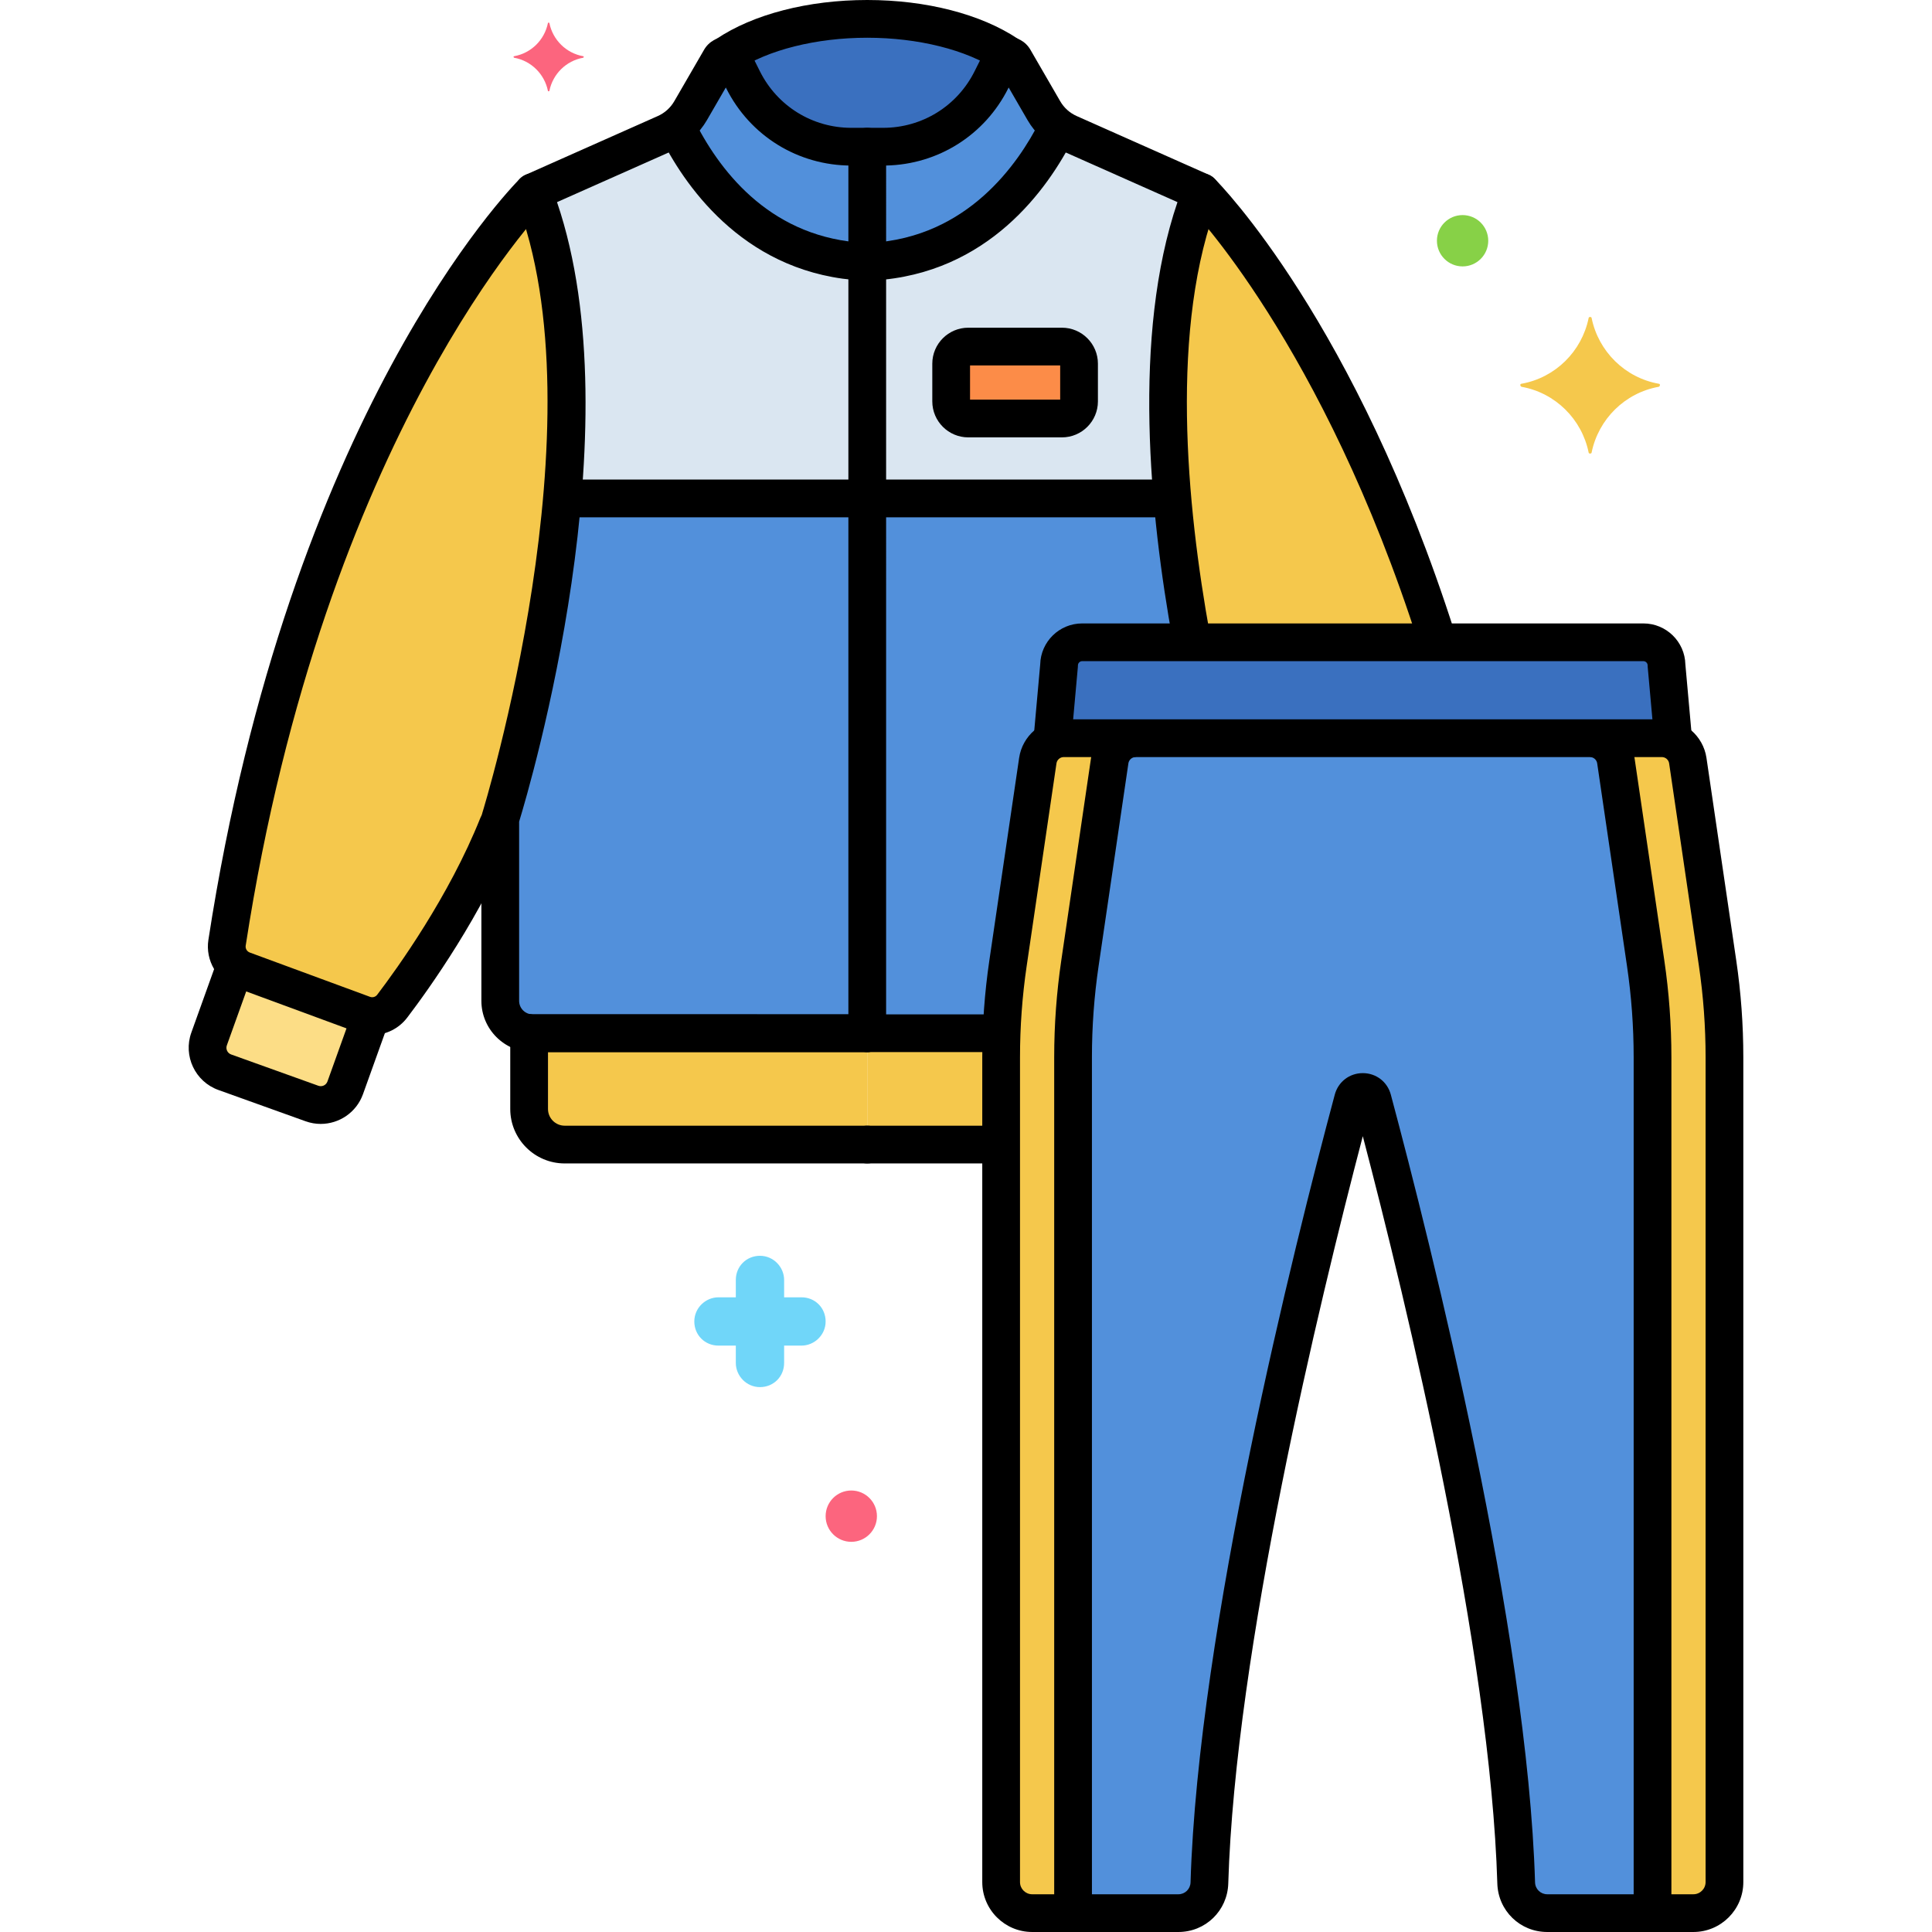 <?xml version="1.0" encoding="utf-8"?>
<!-- Generator: Adobe Illustrator 24.0.0, SVG Export Plug-In . SVG Version: 6.00 Build 0)  -->
<svg version="1.1" xmlns="http://www.w3.org/2000/svg" xmlns:xlink="http://www.w3.org/1999/xlink" x="0px" y="0px"
	 viewBox="0 0 256 256" enable-background="new 0 0 256 256" xml:space="preserve">
<g id="Layer_1">
</g>
<g id="Layer_2">
</g>
<g id="Layer_3">
</g>
<g id="Layer_4">
</g>
<g id="Layer_5">
</g>
<g id="Layer_6">
</g>
<g id="Layer_7">
</g>
<g id="Layer_8">
</g>
<g id="Layer_9">
</g>
<g id="Layer_10">
</g>
<g id="Layer_11">
</g>
<g id="Layer_12">
</g>
<g id="Layer_13">
</g>
<g id="Layer_14">
</g>
<g id="Layer_15">
</g>
<g id="Layer_16">
</g>
<g id="Layer_17">
</g>
<g id="Layer_18">
</g>
<g id="Layer_19">
</g>
<g id="Layer_20">
</g>
<g id="Layer_21">
</g>
<g id="Layer_22">
</g>
<g id="Layer_23">
</g>
<g id="Layer_24">
</g>
<g id="Layer_25">
</g>
<g id="Layer_26">
	<g>
		<g>
			<g>
				<path fill="#5290DB" d="M227.59,127.639l-3.949-26.854c-0.251-1.705-1.713-2.968-3.436-2.968h-79.255
					c-1.723,0-3.186,1.263-3.436,2.968l-3.949,26.854c-0.606,4.119-0.91,8.276-0.91,12.439v109.308c0,2.272,1.842,4.114,4.114,4.114
					h19.374c2.23,0,4.043-1.771,4.11-4c1.001-33.49,13.89-84.623,19.026-103.807c0.356-1.331,2.242-1.331,2.599,0
					c5.136,19.184,18.025,70.317,19.026,103.807c0.067,2.229,1.879,4,4.109,4h19.374c2.272,0,4.114-1.842,4.114-4.114V140.078
					C228.5,135.915,228.196,131.757,227.59,127.639z"/>
			</g>
		</g>
		<g>
			<g>
				<path fill="#3A70BF" d="M220.822,88.164c0-1.681-1.375-3.056-3.056-3.056h-74.377c-1.681,0-3.056,1.375-3.056,3.056
					l-0.901,10.017c0.462-0.226,0.974-0.364,1.518-0.364h79.255c0.544,0,1.056,0.138,1.518,0.364L220.822,88.164z"/>
			</g>
		</g>
		<g>
			<g>
				<path fill="#5290DB" d="M112.816,19.438c-6.081,0-11.639-3.435-14.359-8.874l-1.336-2.672C96.785,7.219,95.837,7.19,95.46,7.84
					l-3.948,6.82c-0.77,1.329-1.94,2.381-3.344,3.005l-17.51,7.782c12.02,30.597-4.371,83.049-4.371,83.049v24.12
					c0,2.37,1.921,4.292,4.292,4.292h44.336V19.438H112.816z"/>
			</g>
		</g>
		<g>
			<g>
				<path fill="#F5C84C" d="M70.579,136.908c-0.16,0-0.312-0.03-0.467-0.047v10.085c0,2.603,2.11,4.714,4.714,4.714h40.089v-14.752
					H70.579z"/>
			</g>
		</g>
		<g>
			<g>
				<path fill="#F5C84C" d="M70.658,25.448c0,0-29.828,29.828-40.575,99.475c-0.242,1.567,0.664,3.09,2.151,3.638l15.924,5.867
					c1.378,0.508,2.922,0.062,3.811-1.107c3.09-4.062,10.14-13.964,14.317-24.824C66.287,108.497,82.678,56.045,70.658,25.448z"/>
			</g>
		</g>
		<g>
			<g>
				<path fill="#FCDD86" d="M48.159,134.428l-15.924-5.867c-0.391-0.144-0.739-0.358-1.039-0.62l-3.493,9.731
					c-0.642,1.789,0.288,3.76,2.077,4.402l11.558,4.149c1.789,0.642,3.76-0.288,4.403-2.077l3.416-9.518
					C48.822,134.612,48.486,134.549,48.159,134.428z"/>
			</g>
		</g>
		<g>
			<g>
				<path fill="#3A70BF" d="M114.915,2.5c-7.725,0-14.556,1.929-18.821,4.891c0.391-0.076,0.823,0.091,1.027,0.501l1.336,2.672
					c2.719,5.439,8.278,8.874,14.359,8.874h4.198c6.081,0,11.639-3.435,14.358-8.874l1.336-2.672
					c0.205-0.409,0.636-0.577,1.028-0.501C129.471,4.429,122.64,2.5,114.915,2.5z"/>
			</g>
		</g>
		<g>
			<g>
				<path fill="#F5C84C" d="M140.949,97.816c-1.723,0-3.186,1.263-3.436,2.968l-3.949,26.854c-0.606,4.119-0.91,8.276-0.91,12.439
					v109.308c0,2.272,1.842,4.114,4.114,4.114h5.417V140.078c0-4.163,0.304-8.321,0.91-12.439l3.949-26.854
					c0.251-1.705,1.713-2.968,3.436-2.968H140.949z"/>
			</g>
		</g>
		<g>
			<g>
				<path fill="#F5C84C" d="M227.59,127.639l-3.949-26.854c-0.251-1.705-1.713-2.968-3.436-2.968h-9.532
					c1.723,0,3.186,1.263,3.436,2.968l3.949,26.854c0.606,4.119,0.91,8.276,0.91,12.439V253.5h5.417
					c2.272,0,4.114-1.842,4.114-4.114V140.078C228.5,135.915,228.196,131.757,227.59,127.639z"/>
			</g>
		</g>
		<g>
			<g>
				<path fill="#F5C84C" d="M159.171,25.448c-6.826,17.376-4.489,41.797-1.195,59.66h32.575
					C177.456,43.74,159.171,25.448,159.171,25.448z"/>
			</g>
		</g>
		<g>
			<g>
				<path fill="#5290DB" d="M159.171,25.448l-17.51-7.782c-1.404-0.624-2.574-1.676-3.344-3.005l-3.948-6.82
					c-0.376-0.65-1.325-0.621-1.661,0.051l-1.336,2.672c-2.719,5.439-8.278,8.874-14.358,8.874h-2.099v117.471h17.799
					c0.115-3.102,0.398-6.197,0.85-9.27l3.949-26.854c0.172-1.166,0.917-2.114,1.918-2.604l0.901-10.017
					c0-1.681,1.375-3.056,3.056-3.056h14.587C154.682,67.244,152.345,42.824,159.171,25.448z"/>
			</g>
		</g>
		<g>
			<g>
				<path fill="#F5C84C" d="M114.915,136.908v14.752h17.739v-11.583c0-1.057,0.02-2.114,0.06-3.169H114.915z"/>
			</g>
		</g>
		<g>
			<g>
				<path fill="#DAE6F1" d="M112.816,19.438c-6.081,0-11.639-3.435-14.358-8.874l-1.336-2.672C96.785,7.219,95.837,7.19,95.46,7.84
					l-3.948,6.82c-0.77,1.33-1.94,2.382-3.344,3.005l-17.51,7.782c4.604,11.718,5.038,26.641,3.823,40.597h40.433V19.438H112.816z"
					/>
			</g>
		</g>
		<g>
			<g>
				<path fill="#DAE6F1" d="M159.171,25.448l-17.51-7.782c-1.404-0.624-2.574-1.676-3.344-3.005l-3.948-6.82
					c-0.376-0.65-1.325-0.621-1.661,0.051l-1.336,2.672c-2.719,5.439-8.278,8.874-14.358,8.874h-2.099v46.607h40.433
					C154.133,52.089,154.567,37.166,159.171,25.448z"/>
			</g>
		</g>
		<g>
			<g>
				<path fill="#FC8C48" d="M140.712,45.922h-12.409c-1.253,0-2.268,1.015-2.268,2.268v4.995c0,1.253,1.015,2.268,2.268,2.268
					h12.409c1.253,0,2.268-1.016,2.268-2.268V48.19C142.98,46.937,141.965,45.922,140.712,45.922z"/>
			</g>
		</g>
		<g>
			<g>
				<path fill="#5290DB" d="M138.317,14.661l-3.948-6.82c-0.376-0.65-1.325-0.621-1.661,0.051l-1.336,2.672
					c-2.719,5.439-8.278,8.874-14.358,8.874h-2.099V34.7c14.553-0.524,22.062-11.338,25.293-17.923
					C139.453,16.2,138.799,15.493,138.317,14.661z"/>
			</g>
		</g>
		<g>
			<g>
				<path fill="#5290DB" d="M112.816,19.438c-6.081,0-11.639-3.435-14.359-8.874l-1.336-2.672C96.785,7.219,95.837,7.19,95.46,7.84
					l-3.948,6.82c-0.482,0.833-1.135,1.539-1.891,2.117c3.231,6.585,10.741,17.398,25.293,17.923V19.438H112.816z"/>
			</g>
		</g>
		<g>
			<g>
				<g>
					<g>
						<path d="M230.064,127.275l-3.949-26.854c-0.428-2.91-2.968-5.105-5.91-5.105h-79.255c-2.941,0-5.482,2.195-5.909,5.104
							l-3.949,26.854c-0.622,4.223-0.937,8.53-0.937,12.803v109.308c0,3.647,2.967,6.614,6.614,6.614h19.374
							c3.598,0,6.5-2.822,6.608-6.426c0.923-30.884,12.009-76.827,17.826-99.022c5.817,22.196,16.903,68.139,17.826,99.022
							c0.107,3.604,3.01,6.426,6.608,6.426h19.374c3.647,0,6.614-2.967,6.614-6.614V140.078
							C231,135.809,230.685,131.501,230.064,127.275z M226,249.386c0,0.89-0.724,1.614-1.614,1.614h-19.374
							c-0.877,0-1.584-0.692-1.61-1.575c-1.002-33.523-13.698-84.163-19.11-104.378c-0.457-1.706-1.95-2.852-3.714-2.852
							s-3.257,1.146-3.714,2.852c-5.412,20.216-18.108,70.855-19.11,104.378c-0.026,0.884-0.734,1.576-1.61,1.576h-19.374
							c-0.89,0-1.614-0.724-1.614-1.614V140.078c0-4.03,0.297-8.093,0.883-12.076l3.949-26.854c0.069-0.474,0.483-0.832,0.962-0.832
							h79.255c0.479,0,0.894,0.357,0.963,0.832l3.949,26.854c0.586,3.986,0.883,8.049,0.883,12.076V249.386z"/>
					</g>
				</g>
			</g>
		</g>
		<g>
			<g>
				<path d="M223.32,88.036c-0.068-3.005-2.534-5.428-5.555-5.428h-74.377c-3.021,0-5.486,2.423-5.555,5.428l-0.86,9.557
					c-0.124,1.375,0.891,2.59,2.266,2.714c1.371,0.122,2.59-0.89,2.714-2.266l0.869-9.652c0.007-0.075,0.01-0.149,0.01-0.224
					c0-0.302,0.255-0.557,0.556-0.557h74.377c0.301,0,0.556,0.255,0.556,0.557c0,0.075,0.003,0.149,0.01,0.224l0.869,9.655
					c0.117,1.299,1.208,2.276,2.487,2.276c0.075,0,0.151-0.003,0.227-0.01c1.375-0.124,2.39-1.338,2.266-2.714L223.32,88.036z"/>
			</g>
		</g>
		<g>
			<g>
				<path fill="#F5C84C" d="M219.8,50.85c-4.5-0.8-8-4.3-8.9-8.7c0-0.2-0.4-0.2-0.4,0c-0.9,4.4-4.4,7.9-8.9,8.7
					c-0.2,0-0.2,0.3,0,0.4c4.5,0.8,8,4.3,8.9,8.7c0,0.2,0.4,0.2,0.4,0c0.9-4.4,4.4-7.9,8.9-8.7C220,51.15,220,50.85,219.8,50.85z"/>
			</g>
		</g>
		<g>
			<g>
				<path fill="#FC657E" d="M77.275,7.449c-2.262-0.402-4.022-2.162-4.475-4.374c0-0.101-0.201-0.101-0.201,0
					c-0.453,2.212-2.212,3.972-4.475,4.374c-0.101,0-0.101,0.151,0,0.201c2.262,0.402,4.022,2.162,4.475,4.374
					c0,0.1,0.201,0.1,0.201,0c0.452-2.212,2.212-3.972,4.475-4.374C77.376,7.6,77.376,7.449,77.275,7.449z"/>
			</g>
		</g>
		<g>
			<g>
				<path fill="#70D6F9" d="M106.2,171.9h-2.3v-2.3c0-1.7-1.4-3.2-3.2-3.2s-3.2,1.4-3.2,3.2v2.3h-2.3c-1.7,0-3.2,1.4-3.2,3.2
					s1.4,3.2,3.2,3.2h2.3v2.3c0,1.7,1.4,3.2,3.2,3.2s3.2-1.4,3.2-3.2v-2.3h2.3c1.7,0,3.2-1.4,3.2-3.2S108,171.9,106.2,171.9z"/>
			</g>
		</g>
		<g>
			<g>
				<path fill="#87D147" d="M193.8,28.5c-1.878,0-3.4,1.522-3.4,3.4c0,1.878,1.522,3.4,3.4,3.4c1.878,0,3.4-1.522,3.4-3.4
					C197.2,30.022,195.678,28.5,193.8,28.5z"/>
			</g>
		</g>
		<g>
			<g>
				<path fill="#FC657E" d="M112.8,197.5c-1.878,0-3.4,1.522-3.4,3.4c0,1.878,1.522,3.4,3.4,3.4c1.878,0,3.4-1.522,3.4-3.4
					C116.2,199.022,114.678,197.5,112.8,197.5z"/>
			</g>
		</g>
		<g>
			<g>
				<path d="M114.915,134.409H70.579c-0.988,0-1.792-0.804-1.792-1.792v-23.743c1.534-5.026,15.298-51.906,5.021-82.09l15.374-6.833
					c1.898-0.843,3.452-2.239,4.493-4.037l2.501-4.321l0.044,0.089c3.163,6.326,9.521,10.256,16.595,10.256h2.099
					c1.381,0,2.5-1.119,2.5-2.5s-1.119-2.5-2.5-2.5h-2.099c-5.167,0-9.812-2.871-12.123-7.492l-1.336-2.672
					C98.79,5.639,97.65,4.91,96.382,4.871c-1.258-0.024-2.45,0.619-3.085,1.717l-3.949,6.82c-0.509,0.878-1.268,1.561-2.195,1.973
					l-17.51,7.782c-1.223,0.543-1.801,1.954-1.312,3.199c11.556,29.416-4.27,80.874-4.431,81.39
					c-0.075,0.241-0.114,0.493-0.114,0.746v24.12c0,3.745,3.047,6.792,6.792,6.792h44.335c1.381,0,2.5-1.119,2.5-2.5
					S116.295,134.409,114.915,134.409z"/>
			</g>
		</g>
		<g>
			<g>
				<path d="M114.915,149.161H74.826c-1.221,0-2.214-0.993-2.214-2.214v-7.538h42.303c1.381,0,2.5-1.119,2.5-2.5s-1.119-2.5-2.5-2.5
					l-44.324-0.006l-0.206-0.026c-0.708-0.08-1.413,0.148-1.942,0.623c-0.529,0.474-0.832,1.151-0.832,1.862v10.085
					c0,3.978,3.236,7.214,7.214,7.214h40.089c1.381,0,2.5-1.119,2.5-2.5S116.295,149.161,114.915,149.161z"/>
			</g>
		</g>
		<g>
			<g>
				<path d="M72.426,23.68c-0.976-0.977-2.56-0.977-3.535,0c-1.242,1.241-30.53,31.207-41.278,100.862
					c-0.421,2.73,1.159,5.408,3.758,6.365l15.924,5.867c0.669,0.247,1.358,0.366,2.038,0.366c1.781,0,3.497-0.819,4.628-2.305
					c2.852-3.749,9.955-13.648,14.323-24.581c0.513-1.282-0.111-2.737-1.394-3.249c-1.281-0.512-2.736,0.112-3.249,1.394
					c-4.142,10.363-10.933,19.823-13.66,23.409c-0.223,0.294-0.609,0.405-0.958,0.275L33.1,126.216
					c-0.376-0.139-0.605-0.522-0.545-0.911c10.475-67.886,39.581-97.797,39.872-98.089C73.402,26.239,73.402,24.656,72.426,23.68z"
					/>
			</g>
		</g>
		<g>
			<g>
				<path d="M49.861,132.666c-1.298-0.465-2.731,0.208-3.197,1.508l-3.275,9.126c-0.175,0.49-0.716,0.746-1.205,0.569l-11.558-4.148
					c-0.489-0.176-0.744-0.716-0.569-1.205l3.388-9.439c0.466-1.3-0.209-2.731-1.508-3.198c-1.3-0.465-2.731,0.209-3.198,1.508
					l-3.388,9.44c-1.106,3.083,0.502,6.493,3.585,7.6l11.559,4.148c0.661,0.237,1.336,0.35,2,0.35c2.438,0,4.729-1.512,5.6-3.936
					l3.275-9.126C51.836,134.564,51.161,133.132,49.861,132.666z"/>
			</g>
		</g>
		<g>
			<g>
				<path d="M134.866,5.136C129.984,1.872,122.712,0,114.915,0C107.088,0,99.8,1.883,94.918,5.166
					c-1.146,0.771-1.45,2.324-0.68,3.47c0.483,0.718,1.272,1.105,2.077,1.105c0.479,0,0.965-0.138,1.393-0.426
					C101.726,6.613,108.158,5,114.915,5c6.733,0,13.152,1.604,17.172,4.292c1.149,0.769,2.701,0.459,3.468-0.688
					C136.322,7.456,136.014,5.903,134.866,5.136z"/>
			</g>
		</g>
		<g>
			<g>
				<path d="M152.227,97.383c-0.279-1.352-1.598-2.221-2.954-1.944c-2.448,0.505-4.338,2.507-4.702,4.981l-3.948,26.854
					c-0.622,4.225-0.937,8.533-0.937,12.803V252.5c0,1.381,1.119,2.5,2.5,2.5s2.5-1.119,2.5-2.5V140.078
					c0-4.028,0.297-8.091,0.884-12.076l3.948-26.854c0.06-0.403,0.367-0.729,0.765-0.812
					C151.635,100.058,152.505,98.735,152.227,97.383z"/>
			</g>
		</g>
		<g>
			<g>
				<path d="M220.532,127.275l-3.95-26.854c-0.336-2.288-1.984-4.193-4.199-4.855c-1.324-0.395-2.716,0.357-3.111,1.68
					c-0.395,1.323,0.357,2.716,1.68,3.111c0.36,0.107,0.629,0.418,0.684,0.792l3.95,26.854c0.586,3.983,0.883,8.045,0.883,12.076
					v112.255c0,1.381,1.119,2.5,2.5,2.5s2.5-1.119,2.5-2.5V140.078C221.468,135.805,221.153,131.498,220.532,127.275z"/>
			</g>
		</g>
		<g>
			<g>
				<path d="M192.762,83.81c-13.117-41.095-31.065-59.372-31.823-60.13c-0.974-0.974-2.554-0.976-3.532-0.001
					c-0.977,0.974-0.979,2.556-0.006,3.534c0.177,0.179,17.887,18.293,30.598,58.118c0.339,1.063,1.322,1.74,2.381,1.74
					c0.251,0,0.508-0.038,0.761-0.119C192.456,86.532,193.182,85.125,192.762,83.81z"/>
			</g>
		</g>
		<g>
			<g>
				<path d="M160.186,23.163l-17.51-7.782c-0.928-0.412-1.687-1.094-2.195-1.973l-3.948-6.82c-0.635-1.097-1.792-1.738-3.084-1.717
					c-1.268,0.038-2.408,0.767-2.977,1.902l-1.336,2.672c-2.31,4.622-6.955,7.492-12.122,7.492h-2.099c-1.381,0-2.5,1.119-2.5,2.5
					v117.471c0,1.381,1.119,2.5,2.5,2.5h17.003c1.381,0,2.5-1.119,2.5-2.5s-1.119-2.5-2.5-2.5h-14.503V21.933
					c6.912-0.145,13.091-4.045,16.194-10.252l0.044-0.088l2.501,4.32c1.04,1.797,2.594,3.193,4.492,4.037l15.375,6.833
					c-6.002,17.669-3.696,41.24-0.604,58.234c0.248,1.358,1.547,2.262,2.907,2.012c1.358-0.247,2.259-1.549,2.012-2.907
					c-3.109-17.087-5.432-40.979,1.161-57.76C161.987,25.117,161.409,23.707,160.186,23.163z"/>
			</g>
		</g>
		<g>
			<g>
				<path d="M131.906,149.161h-16.992c-1.381,0-2.5,1.119-2.5,2.5s1.119,2.5,2.5,2.5h16.992c1.381,0,2.5-1.119,2.5-2.5
					S133.287,149.161,131.906,149.161z"/>
			</g>
		</g>
		<g>
			<g>
				<path d="M114.292,63.544H75.063c-1.381,0-2.5,1.119-2.5,2.5s1.119,2.5,2.5,2.5h39.229c1.381,0,2.5-1.119,2.5-2.5
					S115.672,63.544,114.292,63.544z"/>
			</g>
		</g>
		<g>
			<g>
				<path d="M154.767,63.544h-39.06c-1.381,0-2.5,1.119-2.5,2.5s1.119,2.5,2.5,2.5h39.06c1.381,0,2.5-1.119,2.5-2.5
					S156.148,63.544,154.767,63.544z"/>
			</g>
		</g>
		<g>
			<g>
				<g>
					<g>
						<path d="M140.712,43.422h-12.409c-2.629,0-4.769,2.139-4.769,4.768v4.996c0,2.629,2.139,4.768,4.769,4.768h12.409
							c2.629,0,4.768-2.139,4.768-4.768V48.19C145.48,45.561,143.341,43.422,140.712,43.422z M140.48,52.954h-11.945v-4.532h11.945
							V52.954z"/>
					</g>
				</g>
			</g>
		</g>
		<g>
			<g>
				<path d="M141.149,14.913c-1.235-0.621-2.736-0.124-3.357,1.109c-2.875,5.712-9.602,15.406-22.356,16.152
					c-1.378,0.081-2.43,1.263-2.35,2.642c0.078,1.329,1.179,2.354,2.493,2.354c0.049,0,0.099-0.001,0.148-0.004
					c15.259-0.892,23.172-12.221,26.53-18.895C142.879,17.036,142.383,15.533,141.149,14.913z"/>
			</g>
		</g>
		<g>
			<g>
				<path d="M114.655,32.187c-12.155-0.592-18.941-8.984-22.494-15.92c-0.63-1.229-2.137-1.714-3.365-1.085
					c-1.229,0.629-1.715,2.136-1.085,3.365c3.401,6.639,11.392,17.888,26.701,18.635c0.042,0.002,0.083,0.003,0.124,0.003
					c1.325,0,2.43-1.041,2.495-2.378C117.098,33.427,116.035,32.254,114.655,32.187z"/>
			</g>
		</g>
	</g>
</g>
<g id="Layer_27">
</g>
<g id="Layer_28">
</g>
<g id="Layer_29">
</g>
<g id="Layer_30">
</g>
<g id="Layer_31">
</g>
<g id="Layer_32">
</g>
<g id="Layer_33">
</g>
<g id="Layer_34">
</g>
<g id="Layer_35">
</g>
<g id="Layer_36">
</g>
<g id="Layer_37">
</g>
<g id="Layer_38">
</g>
<g id="Layer_39">
</g>
<g id="Layer_40">
</g>
<g id="Layer_41">
</g>
<g id="Layer_42">
</g>
<g id="Layer_43">
</g>
<g id="Layer_44">
</g>
<g id="Layer_45">
</g>
<g id="Layer_46">
</g>
<g id="Layer_47">
</g>
<g id="Layer_48">
</g>
<g id="Layer_49">
</g>
<g id="Layer_50">
</g>
<g id="Layer_51">
</g>
<g id="Layer_52">
</g>
<g id="Layer_53">
</g>
<g id="Layer_54">
</g>
<g id="Layer_55">
</g>
<g id="Layer_56">
</g>
<g id="Layer_57">
</g>
<g id="Layer_58">
</g>
<g id="Layer_59">
</g>
<g id="Layer_60">
</g>
<g id="Layer_61">
</g>
<g id="Layer_62">
</g>
<g id="Layer_63">
</g>
<g id="Layer_64">
</g>
<g id="Layer_65">
</g>
<g id="Layer_66">
</g>
<g id="Layer_67">
</g>
<g id="Layer_68">
</g>
<g id="Layer_69">
</g>
<g id="Layer_70">
</g>
<g id="Layer_71">
</g>
<g id="Layer_72">
</g>
<g id="Layer_73">
</g>
<g id="Layer_74">
</g>
<g id="Layer_75">
</g>
</svg>

